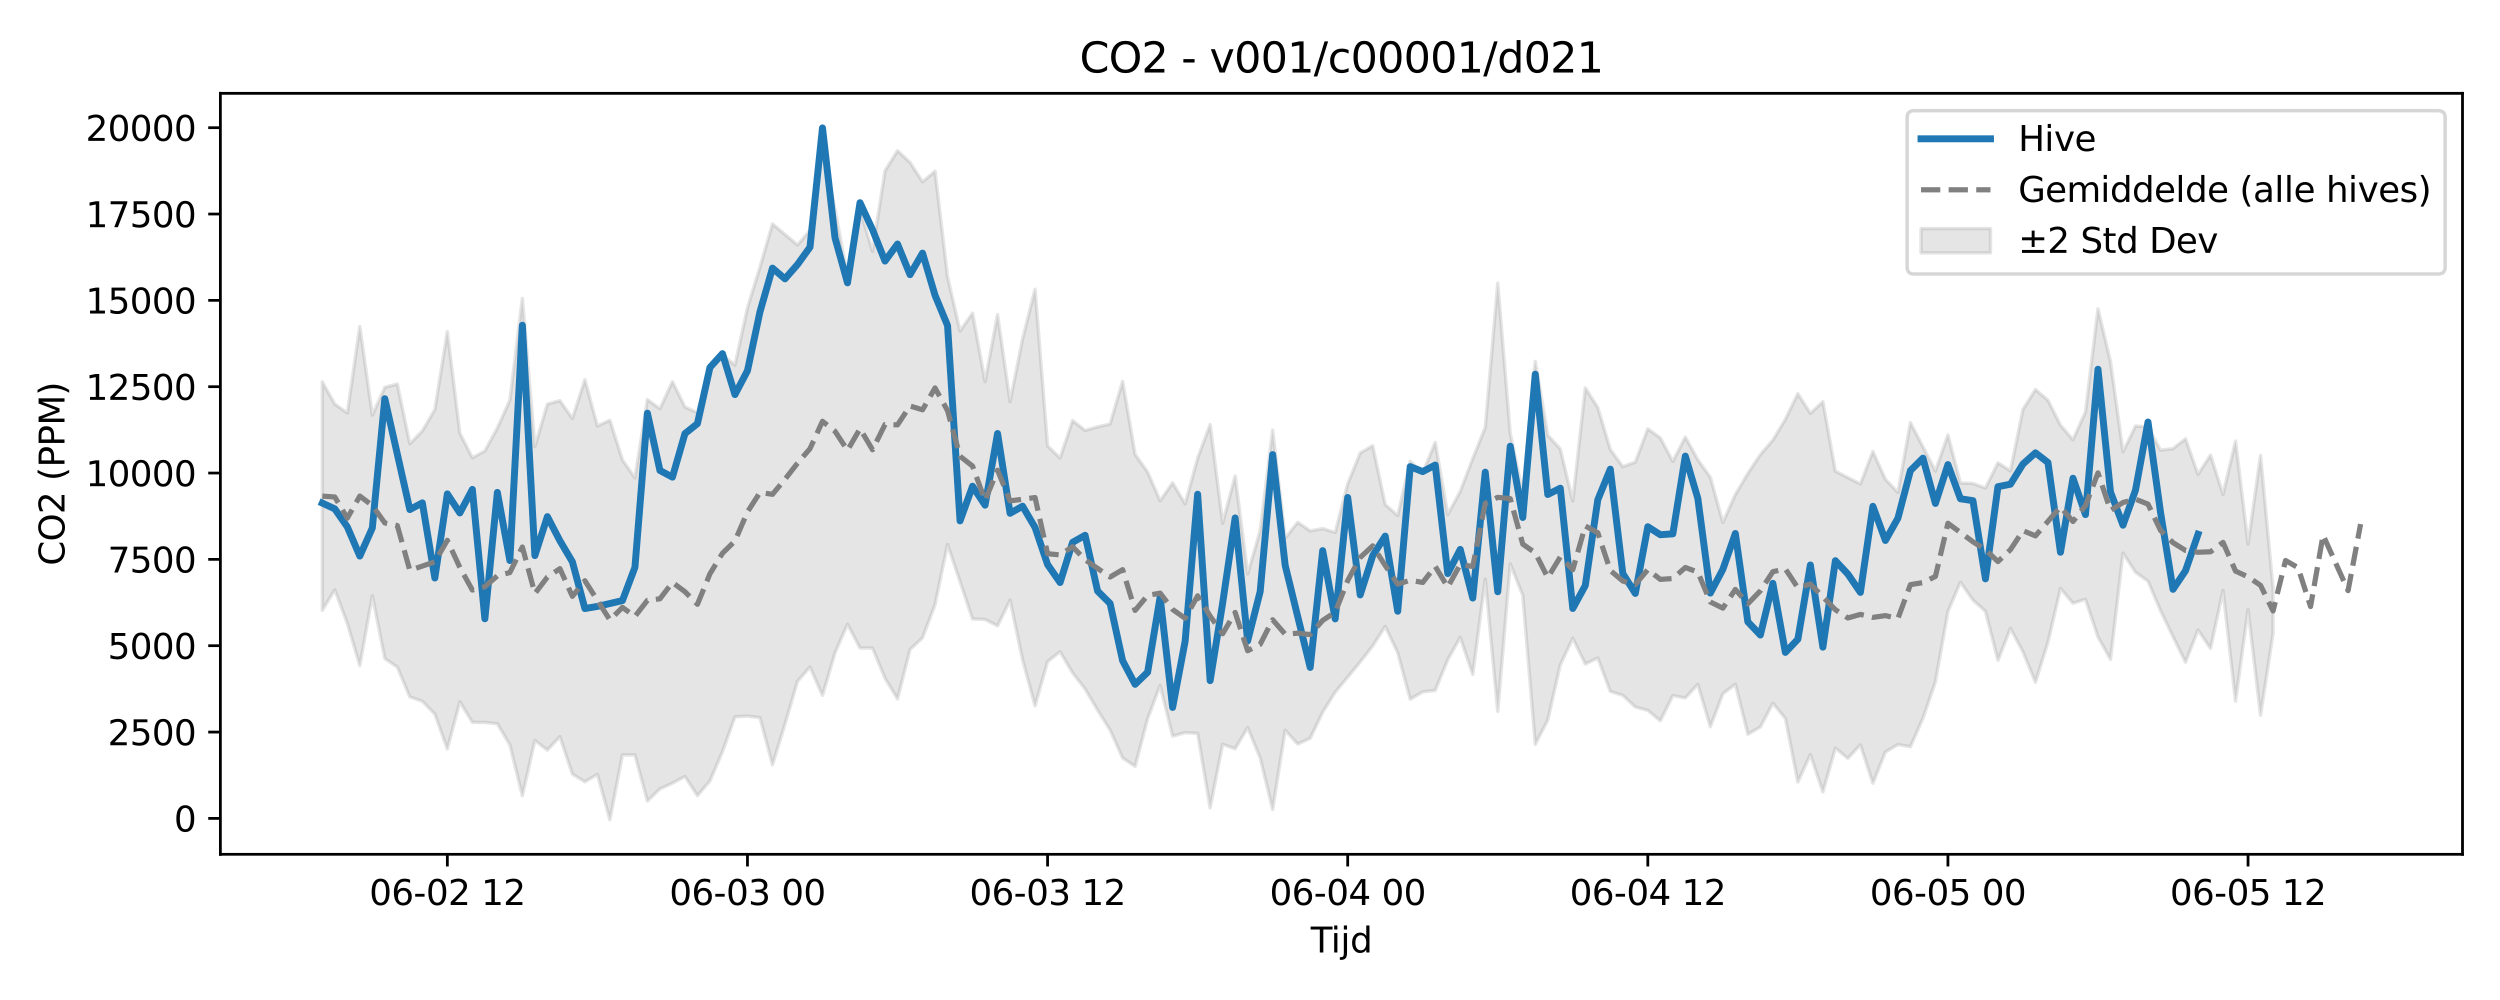 <?xml version="1.0" encoding="utf-8" standalone="no"?>
<!DOCTYPE svg PUBLIC "-//W3C//DTD SVG 1.1//EN"
  "http://www.w3.org/Graphics/SVG/1.1/DTD/svg11.dtd">
<svg xmlns:xlink="http://www.w3.org/1999/xlink" width="720pt" height="288pt" viewBox="0 0 720 288" xmlns="http://www.w3.org/2000/svg" version="1.1">
 <defs>
  <style type="text/css">*{stroke-linejoin: round; stroke-linecap: butt}</style>
 </defs>
 <g id="figure_1">
  <g id="patch_1">
   <path d="M 0 288 
L 720 288 
L 720 0 
L 0 0 
z
" style="fill: #ffffff"/>
  </g>
  <g id="axes_1">
   <g id="patch_2">
    <path d="M 63.47 246.04 
L 709.2 246.04 
L 709.2 26.88 
L 63.47 26.88 
z
" style="fill: #ffffff"/>
   </g>
   <g id="FillBetweenPolyCollection_1">
    <defs>
     <path id="m2e16157bdb" d="M 92.821 -178.004 
L 92.821 -112.227 
L 96.423 -118.116 
L 100.024 -108.481 
L 103.626 -96.295 
L 107.227 -116.416 
L 110.828 -98.344 
L 114.43 -95.873 
L 118.031 -87.3 
L 121.633 -86.034 
L 125.234 -82.341 
L 128.835 -72.299 
L 132.437 -85.9 
L 136.038 -79.968 
L 139.639 -79.944 
L 143.241 -79.55 
L 146.842 -73.459 
L 150.444 -58.83 
L 154.045 -74.75 
L 157.646 -71.967 
L 161.248 -75.853 
L 164.849 -65.052 
L 168.451 -62.847 
L 172.052 -64.97 
L 175.653 -51.922 
L 179.255 -70.593 
L 182.856 -70.582 
L 186.458 -57.301 
L 190.059 -60.8 
L 193.66 -62.443 
L 197.262 -64.38 
L 200.863 -58.839 
L 204.465 -63.106 
L 208.066 -71.505 
L 211.667 -81.553 
L 215.269 -81.762 
L 218.87 -81.31 
L 222.472 -67.755 
L 226.073 -79.455 
L 229.674 -91.754 
L 233.276 -95.891 
L 236.877 -87.722 
L 240.479 -99.957 
L 244.08 -108.233 
L 247.681 -101.363 
L 251.283 -101.342 
L 254.884 -92.684 
L 258.486 -86.697 
L 262.087 -100.947 
L 265.688 -104.306 
L 269.29 -113.845 
L 272.891 -131.186 
L 276.492 -120.507 
L 280.094 -109.723 
L 283.695 -109.598 
L 287.297 -107.746 
L 290.898 -115.176 
L 294.499 -97.993 
L 298.101 -84.719 
L 301.702 -97.469 
L 305.304 -100.29 
L 308.905 -94.214 
L 312.506 -89.571 
L 316.108 -83.487 
L 319.709 -77.73 
L 323.311 -69.703 
L 326.912 -67.267 
L 330.513 -80.993 
L 334.115 -90.599 
L 337.716 -75.983 
L 341.318 -76.99 
L 344.919 -76.768 
L 348.52 -55.369 
L 352.122 -73.651 
L 355.723 -72.336 
L 359.325 -78.468 
L 362.926 -69.714 
L 366.527 -54.865 
L 370.129 -77.68 
L 373.73 -73.712 
L 377.332 -75.381 
L 380.933 -82.886 
L 384.534 -88.649 
L 388.136 -92.972 
L 391.737 -97.342 
L 395.338 -101.967 
L 398.94 -107.599 
L 402.541 -99.992 
L 406.143 -86.612 
L 409.744 -88.747 
L 413.345 -89.165 
L 416.947 -97.981 
L 420.548 -104.418 
L 424.15 -93.757 
L 427.751 -121.214 
L 431.352 -83.097 
L 434.954 -125.61 
L 438.555 -116.553 
L 442.157 -73.64 
L 445.758 -80.612 
L 449.359 -96.494 
L 452.961 -104.163 
L 456.562 -96.763 
L 460.164 -98.507 
L 463.765 -88.872 
L 467.366 -87.737 
L 470.968 -84.371 
L 474.569 -83.411 
L 478.171 -80.397 
L 481.772 -87.655 
L 485.373 -87 
L 488.975 -90.883 
L 492.576 -78.708 
L 496.178 -88.174 
L 499.779 -90.936 
L 503.38 -76.537 
L 506.982 -78.619 
L 510.583 -85.468 
L 514.184 -81.078 
L 517.786 -62.78 
L 521.387 -70.69 
L 524.989 -59.916 
L 528.59 -72.518 
L 532.191 -69.596 
L 535.793 -73.492 
L 539.394 -62.424 
L 542.996 -71.422 
L 546.597 -73.569 
L 550.198 -72.946 
L 553.8 -81.122 
L 557.401 -91.634 
L 561.003 -111.877 
L 564.604 -120.332 
L 568.205 -115.173 
L 571.807 -111.949 
L 575.408 -97.837 
L 579.01 -107.019 
L 582.611 -100.262 
L 586.212 -91.519 
L 589.814 -103.042 
L 593.415 -118.526 
L 597.017 -114.26 
L 600.618 -115.404 
L 604.219 -104.545 
L 607.821 -98.116 
L 611.422 -128.703 
L 615.024 -123.183 
L 618.625 -120.629 
L 622.226 -112.153 
L 625.828 -104.644 
L 629.429 -97.309 
L 633.031 -106.542 
L 636.632 -101.255 
L 640.233 -117.986 
L 643.835 -86.057 
L 647.436 -112.407 
L 651.037 -82.008 
L 654.639 -105.543 
L 654.639 -118.563 
L 654.639 -118.563 
L 651.037 -156.836 
L 647.436 -131.32 
L 643.835 -160.994 
L 640.233 -145.601 
L 636.632 -156.925 
L 633.031 -151.361 
L 629.429 -161.628 
L 625.828 -158.78 
L 622.226 -158.369 
L 618.625 -164.994 
L 615.024 -165.298 
L 611.422 -157.861 
L 607.821 -183.862 
L 604.219 -199.056 
L 600.618 -169.341 
L 597.017 -161.353 
L 593.415 -165.562 
L 589.814 -172.712 
L 586.212 -175.82 
L 582.611 -170.079 
L 579.01 -152.375 
L 575.408 -154.698 
L 571.807 -147.442 
L 568.205 -148.76 
L 564.604 -148.907 
L 561.003 -162.726 
L 557.401 -152.344 
L 553.8 -159.309 
L 550.198 -166.296 
L 546.597 -146.176 
L 542.996 -149.982 
L 539.394 -157.962 
L 535.793 -148.62 
L 532.191 -150.451 
L 528.59 -152.296 
L 524.989 -172.295 
L 521.387 -168.929 
L 517.786 -174.617 
L 514.184 -167.242 
L 510.583 -161.242 
L 506.982 -157.061 
L 503.38 -151.662 
L 499.779 -145.555 
L 496.178 -137.543 
L 492.576 -150.561 
L 488.975 -155.587 
L 485.373 -162.12 
L 481.772 -155.106 
L 478.171 -161.873 
L 474.569 -164.482 
L 470.968 -154.914 
L 467.366 -153.594 
L 463.765 -158.556 
L 460.164 -170.641 
L 456.562 -176.27 
L 452.961 -143.72 
L 449.359 -158.698 
L 445.758 -162.67 
L 442.157 -183.915 
L 438.555 -146.016 
L 434.954 -163.141 
L 431.352 -206.437 
L 427.751 -164.882 
L 424.15 -155.926 
L 420.548 -146.456 
L 416.947 -139.817 
L 413.345 -160.589 
L 409.744 -151.75 
L 406.143 -155.195 
L 402.541 -139.521 
L 398.94 -142.686 
L 395.338 -159.617 
L 391.737 -157.55 
L 388.136 -148.627 
L 384.534 -134.655 
L 380.933 -135.765 
L 377.332 -135.1 
L 373.73 -137.574 
L 370.129 -133.007 
L 366.527 -164.144 
L 362.926 -135.158 
L 359.325 -122.69 
L 355.723 -150.896 
L 352.122 -137.312 
L 348.52 -165.748 
L 344.919 -156.031 
L 341.318 -142.867 
L 337.716 -148.955 
L 334.115 -143.761 
L 330.513 -152.057 
L 326.912 -157.145 
L 323.311 -178.179 
L 319.709 -165.894 
L 316.108 -165.059 
L 312.506 -164.031 
L 308.905 -166.886 
L 305.304 -156.085 
L 301.702 -159.582 
L 298.101 -204.687 
L 294.499 -190.388 
L 290.898 -172.301 
L 287.297 -197.388 
L 283.695 -178.105 
L 280.094 -197.814 
L 276.492 -192.677 
L 272.891 -208.274 
L 269.29 -238.7 
L 265.688 -235.642 
L 262.087 -241.219 
L 258.486 -244.584 
L 254.884 -238.794 
L 251.283 -215.61 
L 247.681 -227.721 
L 244.08 -208.386 
L 240.479 -227.649 
L 236.877 -245.606 
L 233.276 -221.67 
L 229.674 -217.438 
L 226.073 -220.491 
L 222.472 -223.511 
L 218.87 -211.056 
L 215.269 -199.365 
L 211.667 -182.833 
L 208.066 -185.805 
L 204.465 -182.407 
L 200.863 -169.086 
L 197.262 -170.809 
L 193.66 -178.085 
L 190.059 -170.284 
L 186.458 -172.922 
L 182.856 -150.357 
L 179.255 -155.556 
L 175.653 -166.971 
L 172.052 -165.318 
L 168.451 -178.646 
L 164.849 -167.464 
L 161.248 -172.612 
L 157.646 -171.626 
L 154.045 -159.367 
L 150.444 -202.087 
L 146.842 -172.755 
L 143.241 -164.746 
L 139.639 -158.124 
L 136.038 -156.163 
L 132.437 -163.249 
L 128.835 -192.484 
L 125.234 -170.054 
L 121.633 -163.88 
L 118.031 -160.179 
L 114.43 -177.398 
L 110.828 -176.446 
L 107.227 -168.419 
L 103.626 -193.973 
L 100.024 -169.059 
L 96.423 -171.634 
L 92.821 -178.004 
z
" style="stroke: #808080; stroke-opacity: 0.2"/>
    </defs>
    <g clip-path="url(#p260fd9ea57)">
     <use xlink:href="#m2e16157bdb" x="0" y="288" style="fill: #808080; fill-opacity: 0.2; stroke: #808080; stroke-opacity: 0.2"/>
    </g>
   </g>
   <g id="matplotlib.axis_1">
    <g id="xtick_1">
     <g id="line2d_1">
      <defs>
       <path id="m27a533527d" d="M 0 0 
L 0 3.5 
" style="stroke: #000000; stroke-width: 0.8"/>
      </defs>
      <g>
       <use xlink:href="#m27a533527d" x="128.835" y="246.04" style="stroke: #000000; stroke-width: 0.8"/>
      </g>
     </g>
     <g id="text_1">
      <!-- 06-02 12 -->
      <g transform="translate(106.355 260.638) scale(0.1 -0.1)">
       <defs>
        <path id="DejaVuSans-30" d="M 2034 4250 
Q 1547 4250 1301 3770 
Q 1056 3291 1056 2328 
Q 1056 1369 1301 889 
Q 1547 409 2034 409 
Q 2525 409 2770 889 
Q 3016 1369 3016 2328 
Q 3016 3291 2770 3770 
Q 2525 4250 2034 4250 
z
M 2034 4750 
Q 2819 4750 3233 4129 
Q 3647 3509 3647 2328 
Q 3647 1150 3233 529 
Q 2819 -91 2034 -91 
Q 1250 -91 836 529 
Q 422 1150 422 2328 
Q 422 3509 836 4129 
Q 1250 4750 2034 4750 
z
" transform="scale(0.016)"/>
        <path id="DejaVuSans-36" d="M 2113 2584 
Q 1688 2584 1439 2293 
Q 1191 2003 1191 1497 
Q 1191 994 1439 701 
Q 1688 409 2113 409 
Q 2538 409 2786 701 
Q 3034 994 3034 1497 
Q 3034 2003 2786 2293 
Q 2538 2584 2113 2584 
z
M 3366 4563 
L 3366 3988 
Q 3128 4100 2886 4159 
Q 2644 4219 2406 4219 
Q 1781 4219 1451 3797 
Q 1122 3375 1075 2522 
Q 1259 2794 1537 2939 
Q 1816 3084 2150 3084 
Q 2853 3084 3261 2657 
Q 3669 2231 3669 1497 
Q 3669 778 3244 343 
Q 2819 -91 2113 -91 
Q 1303 -91 875 529 
Q 447 1150 447 2328 
Q 447 3434 972 4092 
Q 1497 4750 2381 4750 
Q 2619 4750 2861 4703 
Q 3103 4656 3366 4563 
z
" transform="scale(0.016)"/>
        <path id="DejaVuSans-2d" d="M 313 2009 
L 1997 2009 
L 1997 1497 
L 313 1497 
L 313 2009 
z
" transform="scale(0.016)"/>
        <path id="DejaVuSans-32" d="M 1228 531 
L 3431 531 
L 3431 0 
L 469 0 
L 469 531 
Q 828 903 1448 1529 
Q 2069 2156 2228 2338 
Q 2531 2678 2651 2914 
Q 2772 3150 2772 3378 
Q 2772 3750 2511 3984 
Q 2250 4219 1831 4219 
Q 1534 4219 1204 4116 
Q 875 4013 500 3803 
L 500 4441 
Q 881 4594 1212 4672 
Q 1544 4750 1819 4750 
Q 2544 4750 2975 4387 
Q 3406 4025 3406 3419 
Q 3406 3131 3298 2873 
Q 3191 2616 2906 2266 
Q 2828 2175 2409 1742 
Q 1991 1309 1228 531 
z
" transform="scale(0.016)"/>
        <path id="DejaVuSans-20" transform="scale(0.016)"/>
        <path id="DejaVuSans-31" d="M 794 531 
L 1825 531 
L 1825 4091 
L 703 3866 
L 703 4441 
L 1819 4666 
L 2450 4666 
L 2450 531 
L 3481 531 
L 3481 0 
L 794 0 
L 794 531 
z
" transform="scale(0.016)"/>
       </defs>
       <use xlink:href="#DejaVuSans-30"/>
       <use xlink:href="#DejaVuSans-36" transform="translate(63.623 0)"/>
       <use xlink:href="#DejaVuSans-2d" transform="translate(127.246 0)"/>
       <use xlink:href="#DejaVuSans-30" transform="translate(163.33 0)"/>
       <use xlink:href="#DejaVuSans-32" transform="translate(226.953 0)"/>
       <use xlink:href="#DejaVuSans-20" transform="translate(290.576 0)"/>
       <use xlink:href="#DejaVuSans-31" transform="translate(322.363 0)"/>
       <use xlink:href="#DejaVuSans-32" transform="translate(385.986 0)"/>
      </g>
     </g>
    </g>
    <g id="xtick_2">
     <g id="line2d_2">
      <g>
       <use xlink:href="#m27a533527d" x="215.269" y="246.04" style="stroke: #000000; stroke-width: 0.8"/>
      </g>
     </g>
     <g id="text_2">
      <!-- 06-03 00 -->
      <g transform="translate(192.788 260.638) scale(0.1 -0.1)">
       <defs>
        <path id="DejaVuSans-33" d="M 2597 2516 
Q 3050 2419 3304 2112 
Q 3559 1806 3559 1356 
Q 3559 666 3084 287 
Q 2609 -91 1734 -91 
Q 1441 -91 1130 -33 
Q 819 25 488 141 
L 488 750 
Q 750 597 1062 519 
Q 1375 441 1716 441 
Q 2309 441 2620 675 
Q 2931 909 2931 1356 
Q 2931 1769 2642 2001 
Q 2353 2234 1838 2234 
L 1294 2234 
L 1294 2753 
L 1863 2753 
Q 2328 2753 2575 2939 
Q 2822 3125 2822 3475 
Q 2822 3834 2567 4026 
Q 2313 4219 1838 4219 
Q 1578 4219 1281 4162 
Q 984 4106 628 3988 
L 628 4550 
Q 988 4650 1302 4700 
Q 1616 4750 1894 4750 
Q 2613 4750 3031 4423 
Q 3450 4097 3450 3541 
Q 3450 3153 3228 2886 
Q 3006 2619 2597 2516 
z
" transform="scale(0.016)"/>
       </defs>
       <use xlink:href="#DejaVuSans-30"/>
       <use xlink:href="#DejaVuSans-36" transform="translate(63.623 0)"/>
       <use xlink:href="#DejaVuSans-2d" transform="translate(127.246 0)"/>
       <use xlink:href="#DejaVuSans-30" transform="translate(163.33 0)"/>
       <use xlink:href="#DejaVuSans-33" transform="translate(226.953 0)"/>
       <use xlink:href="#DejaVuSans-20" transform="translate(290.576 0)"/>
       <use xlink:href="#DejaVuSans-30" transform="translate(322.363 0)"/>
       <use xlink:href="#DejaVuSans-30" transform="translate(385.986 0)"/>
      </g>
     </g>
    </g>
    <g id="xtick_3">
     <g id="line2d_3">
      <g>
       <use xlink:href="#m27a533527d" x="301.702" y="246.04" style="stroke: #000000; stroke-width: 0.8"/>
      </g>
     </g>
     <g id="text_3">
      <!-- 06-03 12 -->
      <g transform="translate(279.222 260.638) scale(0.1 -0.1)">
       <use xlink:href="#DejaVuSans-30"/>
       <use xlink:href="#DejaVuSans-36" transform="translate(63.623 0)"/>
       <use xlink:href="#DejaVuSans-2d" transform="translate(127.246 0)"/>
       <use xlink:href="#DejaVuSans-30" transform="translate(163.33 0)"/>
       <use xlink:href="#DejaVuSans-33" transform="translate(226.953 0)"/>
       <use xlink:href="#DejaVuSans-20" transform="translate(290.576 0)"/>
       <use xlink:href="#DejaVuSans-31" transform="translate(322.363 0)"/>
       <use xlink:href="#DejaVuSans-32" transform="translate(385.986 0)"/>
      </g>
     </g>
    </g>
    <g id="xtick_4">
     <g id="line2d_4">
      <g>
       <use xlink:href="#m27a533527d" x="388.136" y="246.04" style="stroke: #000000; stroke-width: 0.8"/>
      </g>
     </g>
     <g id="text_4">
      <!-- 06-04 00 -->
      <g transform="translate(365.655 260.638) scale(0.1 -0.1)">
       <defs>
        <path id="DejaVuSans-34" d="M 2419 4116 
L 825 1625 
L 2419 1625 
L 2419 4116 
z
M 2253 4666 
L 3047 4666 
L 3047 1625 
L 3713 1625 
L 3713 1100 
L 3047 1100 
L 3047 0 
L 2419 0 
L 2419 1100 
L 313 1100 
L 313 1709 
L 2253 4666 
z
" transform="scale(0.016)"/>
       </defs>
       <use xlink:href="#DejaVuSans-30"/>
       <use xlink:href="#DejaVuSans-36" transform="translate(63.623 0)"/>
       <use xlink:href="#DejaVuSans-2d" transform="translate(127.246 0)"/>
       <use xlink:href="#DejaVuSans-30" transform="translate(163.33 0)"/>
       <use xlink:href="#DejaVuSans-34" transform="translate(226.953 0)"/>
       <use xlink:href="#DejaVuSans-20" transform="translate(290.576 0)"/>
       <use xlink:href="#DejaVuSans-30" transform="translate(322.363 0)"/>
       <use xlink:href="#DejaVuSans-30" transform="translate(385.986 0)"/>
      </g>
     </g>
    </g>
    <g id="xtick_5">
     <g id="line2d_5">
      <g>
       <use xlink:href="#m27a533527d" x="474.569" y="246.04" style="stroke: #000000; stroke-width: 0.8"/>
      </g>
     </g>
     <g id="text_5">
      <!-- 06-04 12 -->
      <g transform="translate(452.089 260.638) scale(0.1 -0.1)">
       <use xlink:href="#DejaVuSans-30"/>
       <use xlink:href="#DejaVuSans-36" transform="translate(63.623 0)"/>
       <use xlink:href="#DejaVuSans-2d" transform="translate(127.246 0)"/>
       <use xlink:href="#DejaVuSans-30" transform="translate(163.33 0)"/>
       <use xlink:href="#DejaVuSans-34" transform="translate(226.953 0)"/>
       <use xlink:href="#DejaVuSans-20" transform="translate(290.576 0)"/>
       <use xlink:href="#DejaVuSans-31" transform="translate(322.363 0)"/>
       <use xlink:href="#DejaVuSans-32" transform="translate(385.986 0)"/>
      </g>
     </g>
    </g>
    <g id="xtick_6">
     <g id="line2d_6">
      <g>
       <use xlink:href="#m27a533527d" x="561.003" y="246.04" style="stroke: #000000; stroke-width: 0.8"/>
      </g>
     </g>
     <g id="text_6">
      <!-- 06-05 00 -->
      <g transform="translate(538.522 260.638) scale(0.1 -0.1)">
       <defs>
        <path id="DejaVuSans-35" d="M 691 4666 
L 3169 4666 
L 3169 4134 
L 1269 4134 
L 1269 2991 
Q 1406 3038 1543 3061 
Q 1681 3084 1819 3084 
Q 2600 3084 3056 2656 
Q 3513 2228 3513 1497 
Q 3513 744 3044 326 
Q 2575 -91 1722 -91 
Q 1428 -91 1123 -41 
Q 819 9 494 109 
L 494 744 
Q 775 591 1075 516 
Q 1375 441 1709 441 
Q 2250 441 2565 725 
Q 2881 1009 2881 1497 
Q 2881 1984 2565 2268 
Q 2250 2553 1709 2553 
Q 1456 2553 1204 2497 
Q 953 2441 691 2322 
L 691 4666 
z
" transform="scale(0.016)"/>
       </defs>
       <use xlink:href="#DejaVuSans-30"/>
       <use xlink:href="#DejaVuSans-36" transform="translate(63.623 0)"/>
       <use xlink:href="#DejaVuSans-2d" transform="translate(127.246 0)"/>
       <use xlink:href="#DejaVuSans-30" transform="translate(163.33 0)"/>
       <use xlink:href="#DejaVuSans-35" transform="translate(226.953 0)"/>
       <use xlink:href="#DejaVuSans-20" transform="translate(290.576 0)"/>
       <use xlink:href="#DejaVuSans-30" transform="translate(322.363 0)"/>
       <use xlink:href="#DejaVuSans-30" transform="translate(385.986 0)"/>
      </g>
     </g>
    </g>
    <g id="xtick_7">
     <g id="line2d_7">
      <g>
       <use xlink:href="#m27a533527d" x="647.436" y="246.04" style="stroke: #000000; stroke-width: 0.8"/>
      </g>
     </g>
     <g id="text_7">
      <!-- 06-05 12 -->
      <g transform="translate(624.956 260.638) scale(0.1 -0.1)">
       <use xlink:href="#DejaVuSans-30"/>
       <use xlink:href="#DejaVuSans-36" transform="translate(63.623 0)"/>
       <use xlink:href="#DejaVuSans-2d" transform="translate(127.246 0)"/>
       <use xlink:href="#DejaVuSans-30" transform="translate(163.33 0)"/>
       <use xlink:href="#DejaVuSans-35" transform="translate(226.953 0)"/>
       <use xlink:href="#DejaVuSans-20" transform="translate(290.576 0)"/>
       <use xlink:href="#DejaVuSans-31" transform="translate(322.363 0)"/>
       <use xlink:href="#DejaVuSans-32" transform="translate(385.986 0)"/>
      </g>
     </g>
    </g>
    <g id="text_8">
     <!-- Tijd -->
     <g transform="translate(377.485 274.317) scale(0.1 -0.1)">
      <defs>
       <path id="DejaVuSans-54" d="M -19 4666 
L 3928 4666 
L 3928 4134 
L 2272 4134 
L 2272 0 
L 1638 0 
L 1638 4134 
L -19 4134 
L -19 4666 
z
" transform="scale(0.016)"/>
       <path id="DejaVuSans-69" d="M 603 3500 
L 1178 3500 
L 1178 0 
L 603 0 
L 603 3500 
z
M 603 4863 
L 1178 4863 
L 1178 4134 
L 603 4134 
L 603 4863 
z
" transform="scale(0.016)"/>
       <path id="DejaVuSans-6a" d="M 603 3500 
L 1178 3500 
L 1178 -63 
Q 1178 -731 923 -1031 
Q 669 -1331 103 -1331 
L -116 -1331 
L -116 -844 
L 38 -844 
Q 366 -844 484 -692 
Q 603 -541 603 -63 
L 603 3500 
z
M 603 4863 
L 1178 4863 
L 1178 4134 
L 603 4134 
L 603 4863 
z
" transform="scale(0.016)"/>
       <path id="DejaVuSans-64" d="M 2906 2969 
L 2906 4863 
L 3481 4863 
L 3481 0 
L 2906 0 
L 2906 525 
Q 2725 213 2448 61 
Q 2172 -91 1784 -91 
Q 1150 -91 751 415 
Q 353 922 353 1747 
Q 353 2572 751 3078 
Q 1150 3584 1784 3584 
Q 2172 3584 2448 3432 
Q 2725 3281 2906 2969 
z
M 947 1747 
Q 947 1113 1208 752 
Q 1469 391 1925 391 
Q 2381 391 2643 752 
Q 2906 1113 2906 1747 
Q 2906 2381 2643 2742 
Q 2381 3103 1925 3103 
Q 1469 3103 1208 2742 
Q 947 2381 947 1747 
z
" transform="scale(0.016)"/>
      </defs>
      <use xlink:href="#DejaVuSans-54"/>
      <use xlink:href="#DejaVuSans-69" transform="translate(57.959 0)"/>
      <use xlink:href="#DejaVuSans-6a" transform="translate(85.742 0)"/>
      <use xlink:href="#DejaVuSans-64" transform="translate(113.525 0)"/>
     </g>
    </g>
   </g>
   <g id="matplotlib.axis_2">
    <g id="ytick_1">
     <g id="line2d_8">
      <defs>
       <path id="m0bbdd66bf7" d="M 0 0 
L -3.5 0 
" style="stroke: #000000; stroke-width: 0.8"/>
      </defs>
      <g>
       <use xlink:href="#m0bbdd66bf7" x="63.47" y="235.693" style="stroke: #000000; stroke-width: 0.8"/>
      </g>
     </g>
     <g id="text_9">
      <!-- 0 -->
      <g transform="translate(50.108 239.492) scale(0.1 -0.1)">
       <use xlink:href="#DejaVuSans-30"/>
      </g>
     </g>
    </g>
    <g id="ytick_2">
     <g id="line2d_9">
      <g>
       <use xlink:href="#m0bbdd66bf7" x="63.47" y="210.828" style="stroke: #000000; stroke-width: 0.8"/>
      </g>
     </g>
     <g id="text_10">
      <!-- 2500 -->
      <g transform="translate(31.02 214.627) scale(0.1 -0.1)">
       <use xlink:href="#DejaVuSans-32"/>
       <use xlink:href="#DejaVuSans-35" transform="translate(63.623 0)"/>
       <use xlink:href="#DejaVuSans-30" transform="translate(127.246 0)"/>
       <use xlink:href="#DejaVuSans-30" transform="translate(190.869 0)"/>
      </g>
     </g>
    </g>
    <g id="ytick_3">
     <g id="line2d_10">
      <g>
       <use xlink:href="#m0bbdd66bf7" x="63.47" y="185.963" style="stroke: #000000; stroke-width: 0.8"/>
      </g>
     </g>
     <g id="text_11">
      <!-- 5000 -->
      <g transform="translate(31.02 189.763) scale(0.1 -0.1)">
       <use xlink:href="#DejaVuSans-35"/>
       <use xlink:href="#DejaVuSans-30" transform="translate(63.623 0)"/>
       <use xlink:href="#DejaVuSans-30" transform="translate(127.246 0)"/>
       <use xlink:href="#DejaVuSans-30" transform="translate(190.869 0)"/>
      </g>
     </g>
    </g>
    <g id="ytick_4">
     <g id="line2d_11">
      <g>
       <use xlink:href="#m0bbdd66bf7" x="63.47" y="161.099" style="stroke: #000000; stroke-width: 0.8"/>
      </g>
     </g>
     <g id="text_12">
      <!-- 7500 -->
      <g transform="translate(31.02 164.898) scale(0.1 -0.1)">
       <defs>
        <path id="DejaVuSans-37" d="M 525 4666 
L 3525 4666 
L 3525 4397 
L 1831 0 
L 1172 0 
L 2766 4134 
L 525 4134 
L 525 4666 
z
" transform="scale(0.016)"/>
       </defs>
       <use xlink:href="#DejaVuSans-37"/>
       <use xlink:href="#DejaVuSans-35" transform="translate(63.623 0)"/>
       <use xlink:href="#DejaVuSans-30" transform="translate(127.246 0)"/>
       <use xlink:href="#DejaVuSans-30" transform="translate(190.869 0)"/>
      </g>
     </g>
    </g>
    <g id="ytick_5">
     <g id="line2d_12">
      <g>
       <use xlink:href="#m0bbdd66bf7" x="63.47" y="136.234" style="stroke: #000000; stroke-width: 0.8"/>
      </g>
     </g>
     <g id="text_13">
      <!-- 10000 -->
      <g transform="translate(24.657 140.033) scale(0.1 -0.1)">
       <use xlink:href="#DejaVuSans-31"/>
       <use xlink:href="#DejaVuSans-30" transform="translate(63.623 0)"/>
       <use xlink:href="#DejaVuSans-30" transform="translate(127.246 0)"/>
       <use xlink:href="#DejaVuSans-30" transform="translate(190.869 0)"/>
       <use xlink:href="#DejaVuSans-30" transform="translate(254.492 0)"/>
      </g>
     </g>
    </g>
    <g id="ytick_6">
     <g id="line2d_13">
      <g>
       <use xlink:href="#m0bbdd66bf7" x="63.47" y="111.369" style="stroke: #000000; stroke-width: 0.8"/>
      </g>
     </g>
     <g id="text_14">
      <!-- 12500 -->
      <g transform="translate(24.657 115.169) scale(0.1 -0.1)">
       <use xlink:href="#DejaVuSans-31"/>
       <use xlink:href="#DejaVuSans-32" transform="translate(63.623 0)"/>
       <use xlink:href="#DejaVuSans-35" transform="translate(127.246 0)"/>
       <use xlink:href="#DejaVuSans-30" transform="translate(190.869 0)"/>
       <use xlink:href="#DejaVuSans-30" transform="translate(254.492 0)"/>
      </g>
     </g>
    </g>
    <g id="ytick_7">
     <g id="line2d_14">
      <g>
       <use xlink:href="#m0bbdd66bf7" x="63.47" y="86.505" style="stroke: #000000; stroke-width: 0.8"/>
      </g>
     </g>
     <g id="text_15">
      <!-- 15000 -->
      <g transform="translate(24.657 90.304) scale(0.1 -0.1)">
       <use xlink:href="#DejaVuSans-31"/>
       <use xlink:href="#DejaVuSans-35" transform="translate(63.623 0)"/>
       <use xlink:href="#DejaVuSans-30" transform="translate(127.246 0)"/>
       <use xlink:href="#DejaVuSans-30" transform="translate(190.869 0)"/>
       <use xlink:href="#DejaVuSans-30" transform="translate(254.492 0)"/>
      </g>
     </g>
    </g>
    <g id="ytick_8">
     <g id="line2d_15">
      <g>
       <use xlink:href="#m0bbdd66bf7" x="63.47" y="61.64" style="stroke: #000000; stroke-width: 0.8"/>
      </g>
     </g>
     <g id="text_16">
      <!-- 17500 -->
      <g transform="translate(24.657 65.439) scale(0.1 -0.1)">
       <use xlink:href="#DejaVuSans-31"/>
       <use xlink:href="#DejaVuSans-37" transform="translate(63.623 0)"/>
       <use xlink:href="#DejaVuSans-35" transform="translate(127.246 0)"/>
       <use xlink:href="#DejaVuSans-30" transform="translate(190.869 0)"/>
       <use xlink:href="#DejaVuSans-30" transform="translate(254.492 0)"/>
      </g>
     </g>
    </g>
    <g id="ytick_9">
     <g id="line2d_16">
      <g>
       <use xlink:href="#m0bbdd66bf7" x="63.47" y="36.776" style="stroke: #000000; stroke-width: 0.8"/>
      </g>
     </g>
     <g id="text_17">
      <!-- 20000 -->
      <g transform="translate(24.657 40.575) scale(0.1 -0.1)">
       <use xlink:href="#DejaVuSans-32"/>
       <use xlink:href="#DejaVuSans-30" transform="translate(63.623 0)"/>
       <use xlink:href="#DejaVuSans-30" transform="translate(127.246 0)"/>
       <use xlink:href="#DejaVuSans-30" transform="translate(190.869 0)"/>
       <use xlink:href="#DejaVuSans-30" transform="translate(254.492 0)"/>
      </g>
     </g>
    </g>
    <g id="text_18">
     <!-- CO2 (PPM) -->
     <g transform="translate(18.578 162.903) rotate(-90) scale(0.1 -0.1)">
      <defs>
       <path id="DejaVuSans-43" d="M 4122 4306 
L 4122 3641 
Q 3803 3938 3442 4084 
Q 3081 4231 2675 4231 
Q 1875 4231 1450 3742 
Q 1025 3253 1025 2328 
Q 1025 1406 1450 917 
Q 1875 428 2675 428 
Q 3081 428 3442 575 
Q 3803 722 4122 1019 
L 4122 359 
Q 3791 134 3420 21 
Q 3050 -91 2638 -91 
Q 1578 -91 968 557 
Q 359 1206 359 2328 
Q 359 3453 968 4101 
Q 1578 4750 2638 4750 
Q 3056 4750 3426 4639 
Q 3797 4528 4122 4306 
z
" transform="scale(0.016)"/>
       <path id="DejaVuSans-4f" d="M 2522 4238 
Q 1834 4238 1429 3725 
Q 1025 3213 1025 2328 
Q 1025 1447 1429 934 
Q 1834 422 2522 422 
Q 3209 422 3611 934 
Q 4013 1447 4013 2328 
Q 4013 3213 3611 3725 
Q 3209 4238 2522 4238 
z
M 2522 4750 
Q 3503 4750 4090 4092 
Q 4678 3434 4678 2328 
Q 4678 1225 4090 567 
Q 3503 -91 2522 -91 
Q 1538 -91 948 565 
Q 359 1222 359 2328 
Q 359 3434 948 4092 
Q 1538 4750 2522 4750 
z
" transform="scale(0.016)"/>
       <path id="DejaVuSans-28" d="M 1984 4856 
Q 1566 4138 1362 3434 
Q 1159 2731 1159 2009 
Q 1159 1288 1364 580 
Q 1569 -128 1984 -844 
L 1484 -844 
Q 1016 -109 783 600 
Q 550 1309 550 2009 
Q 550 2706 781 3412 
Q 1013 4119 1484 4856 
L 1984 4856 
z
" transform="scale(0.016)"/>
       <path id="DejaVuSans-50" d="M 1259 4147 
L 1259 2394 
L 2053 2394 
Q 2494 2394 2734 2622 
Q 2975 2850 2975 3272 
Q 2975 3691 2734 3919 
Q 2494 4147 2053 4147 
L 1259 4147 
z
M 628 4666 
L 2053 4666 
Q 2838 4666 3239 4311 
Q 3641 3956 3641 3272 
Q 3641 2581 3239 2228 
Q 2838 1875 2053 1875 
L 1259 1875 
L 1259 0 
L 628 0 
L 628 4666 
z
" transform="scale(0.016)"/>
       <path id="DejaVuSans-4d" d="M 628 4666 
L 1569 4666 
L 2759 1491 
L 3956 4666 
L 4897 4666 
L 4897 0 
L 4281 0 
L 4281 4097 
L 3078 897 
L 2444 897 
L 1241 4097 
L 1241 0 
L 628 0 
L 628 4666 
z
" transform="scale(0.016)"/>
       <path id="DejaVuSans-29" d="M 513 4856 
L 1013 4856 
Q 1481 4119 1714 3412 
Q 1947 2706 1947 2009 
Q 1947 1309 1714 600 
Q 1481 -109 1013 -844 
L 513 -844 
Q 928 -128 1133 580 
Q 1338 1288 1338 2009 
Q 1338 2731 1133 3434 
Q 928 4138 513 4856 
z
" transform="scale(0.016)"/>
      </defs>
      <use xlink:href="#DejaVuSans-43"/>
      <use xlink:href="#DejaVuSans-4f" transform="translate(69.824 0)"/>
      <use xlink:href="#DejaVuSans-32" transform="translate(148.535 0)"/>
      <use xlink:href="#DejaVuSans-20" transform="translate(212.158 0)"/>
      <use xlink:href="#DejaVuSans-28" transform="translate(243.945 0)"/>
      <use xlink:href="#DejaVuSans-50" transform="translate(282.959 0)"/>
      <use xlink:href="#DejaVuSans-50" transform="translate(343.262 0)"/>
      <use xlink:href="#DejaVuSans-4d" transform="translate(403.564 0)"/>
      <use xlink:href="#DejaVuSans-29" transform="translate(489.844 0)"/>
     </g>
    </g>
   </g>
   <g id="line2d_17">
    <path d="M 92.821 144.887 
L 96.423 146.561 
L 100.024 151.736 
L 103.626 160.144 
L 107.227 152.065 
L 110.828 114.836 
L 118.031 146.757 
L 121.633 144.827 
L 125.234 166.466 
L 128.835 142.245 
L 132.437 147.725 
L 136.038 140.952 
L 139.639 178.206 
L 143.241 141.814 
L 146.842 161.43 
L 150.444 93.676 
L 154.045 160.005 
L 157.646 148.789 
L 161.248 155.725 
L 164.849 161.805 
L 168.451 175.265 
L 172.052 174.648 
L 179.255 172.974 
L 182.856 163.409 
L 186.458 119.001 
L 190.059 135.495 
L 193.66 137.418 
L 197.262 124.883 
L 200.863 122.002 
L 204.465 105.823 
L 208.066 101.851 
L 211.667 113.644 
L 215.269 106.774 
L 218.87 89.82 
L 222.472 77.222 
L 226.073 80.302 
L 229.674 76.181 
L 233.276 71.185 
L 236.877 36.842 
L 240.479 68.483 
L 244.08 81.456 
L 247.681 58.378 
L 251.283 66.151 
L 254.884 75.186 
L 258.486 70.28 
L 262.087 79.105 
L 265.688 72.899 
L 269.29 85.046 
L 272.891 93.76 
L 276.492 150.009 
L 280.094 140.037 
L 283.695 145.487 
L 287.297 124.856 
L 290.898 147.828 
L 294.499 145.785 
L 298.101 151.915 
L 301.702 162.591 
L 305.304 167.762 
L 308.905 156.2 
L 312.506 154.166 
L 316.108 170.219 
L 319.709 173.8 
L 323.311 190.28 
L 326.912 197.083 
L 330.513 193.597 
L 334.115 171.973 
L 337.716 203.737 
L 341.318 184.66 
L 344.919 142.341 
L 348.52 196.019 
L 352.122 173.7 
L 355.723 149.164 
L 359.325 184.584 
L 362.926 170.391 
L 366.527 130.913 
L 370.129 162.816 
L 377.332 192.219 
L 380.933 158.589 
L 384.534 178.235 
L 388.136 143.276 
L 391.737 171.336 
L 395.338 160.028 
L 398.94 154.402 
L 402.541 176.037 
L 406.143 134.399 
L 409.744 135.82 
L 413.345 133.93 
L 416.947 165.177 
L 420.548 158.234 
L 424.15 172.235 
L 427.751 135.985 
L 431.352 170.421 
L 434.954 128.509 
L 438.555 149.031 
L 442.157 107.769 
L 445.758 142.42 
L 449.359 140.604 
L 452.961 175.242 
L 456.562 168.638 
L 460.164 143.929 
L 463.765 135.123 
L 467.366 165.162 
L 470.968 170.912 
L 474.569 151.7 
L 478.171 154.001 
L 481.772 153.749 
L 485.373 131.361 
L 488.975 143.544 
L 492.576 170.809 
L 496.178 163.99 
L 499.779 153.644 
L 503.38 179.086 
L 506.982 182.89 
L 510.583 168.001 
L 514.184 187.89 
L 517.786 184.1 
L 521.387 162.715 
L 524.989 186.381 
L 528.59 161.482 
L 532.191 165.336 
L 535.793 170.607 
L 539.394 145.819 
L 542.996 155.658 
L 546.597 149.25 
L 550.198 135.531 
L 553.8 131.954 
L 557.401 144.986 
L 561.003 133.804 
L 564.604 143.65 
L 568.205 144.187 
L 571.807 166.708 
L 575.408 140.173 
L 579.01 139.45 
L 582.611 133.638 
L 586.212 130.419 
L 589.814 133.201 
L 593.415 159.05 
L 597.017 137.736 
L 600.618 148.202 
L 604.219 106.347 
L 607.821 141.694 
L 611.422 151.256 
L 615.024 141.164 
L 618.625 121.544 
L 622.226 147.508 
L 625.828 169.722 
L 629.429 164.361 
L 633.031 153.863 
L 633.031 153.863 
" clip-path="url(#p260fd9ea57)" style="fill: none; stroke: #1f77b4; stroke-width: 2; stroke-linecap: square"/>
   </g>
   <g id="line2d_18">
    <path d="M 92.821 142.884 
L 96.423 143.125 
L 100.024 149.23 
L 103.626 142.866 
L 107.227 145.582 
L 110.828 150.605 
L 114.43 151.365 
L 118.031 164.26 
L 125.234 161.803 
L 128.835 155.608 
L 132.437 163.426 
L 136.038 169.934 
L 139.639 168.966 
L 143.241 165.852 
L 146.842 164.893 
L 150.444 157.542 
L 154.045 170.941 
L 157.646 166.204 
L 161.248 163.768 
L 164.849 171.742 
L 168.451 167.254 
L 175.653 178.554 
L 179.255 174.926 
L 182.856 177.53 
L 186.458 172.888 
L 190.059 172.458 
L 193.66 167.736 
L 197.262 170.406 
L 200.863 174.037 
L 204.465 165.244 
L 208.066 159.345 
L 211.667 155.807 
L 215.269 147.436 
L 218.87 141.817 
L 222.472 142.367 
L 226.073 138.027 
L 229.674 133.404 
L 233.276 129.219 
L 236.877 121.336 
L 240.479 124.197 
L 244.08 129.69 
L 247.681 123.458 
L 251.283 129.524 
L 254.884 122.261 
L 258.486 122.36 
L 262.087 116.917 
L 265.688 118.026 
L 269.29 111.727 
L 272.891 118.27 
L 276.492 131.408 
L 280.094 134.231 
L 283.695 144.149 
L 287.297 135.433 
L 290.898 144.262 
L 298.101 143.297 
L 301.702 159.474 
L 305.304 159.812 
L 308.905 157.45 
L 312.506 161.199 
L 319.709 166.188 
L 323.311 164.059 
L 326.912 175.794 
L 330.513 171.475 
L 334.115 170.82 
L 337.716 175.531 
L 341.318 178.072 
L 344.919 171.601 
L 348.52 177.442 
L 352.122 182.519 
L 355.723 176.384 
L 359.325 187.421 
L 362.926 185.564 
L 366.527 178.495 
L 370.129 182.657 
L 373.73 182.357 
L 377.332 182.759 
L 380.933 178.674 
L 384.534 176.348 
L 388.136 167.201 
L 391.737 160.554 
L 395.338 157.208 
L 398.94 162.857 
L 402.541 168.243 
L 406.143 167.097 
L 409.744 167.752 
L 413.345 163.123 
L 416.947 169.101 
L 420.548 162.563 
L 424.15 163.159 
L 427.751 144.952 
L 431.352 143.233 
L 434.954 143.625 
L 438.555 156.715 
L 442.157 159.223 
L 445.758 166.359 
L 449.359 160.404 
L 452.961 164.058 
L 456.562 151.484 
L 460.164 153.426 
L 463.765 164.286 
L 467.366 167.335 
L 470.968 168.358 
L 474.569 164.054 
L 478.171 166.865 
L 481.772 166.619 
L 485.373 163.44 
L 488.975 164.765 
L 492.576 173.365 
L 496.178 175.142 
L 499.779 169.754 
L 503.38 173.901 
L 506.982 170.16 
L 510.583 164.645 
L 514.184 163.84 
L 517.786 169.301 
L 521.387 168.19 
L 528.59 175.593 
L 532.191 177.976 
L 535.793 176.944 
L 539.394 177.807 
L 542.996 177.298 
L 546.597 178.127 
L 550.198 168.379 
L 553.8 167.785 
L 557.401 166.011 
L 561.003 150.698 
L 568.205 156.034 
L 571.807 158.305 
L 575.408 161.733 
L 579.01 158.303 
L 582.611 152.83 
L 586.212 154.33 
L 593.415 145.956 
L 597.017 150.194 
L 600.618 145.627 
L 604.219 136.2 
L 607.821 147.011 
L 611.422 144.718 
L 615.024 143.759 
L 618.625 145.189 
L 622.226 152.739 
L 625.828 156.288 
L 629.429 158.532 
L 633.031 159.048 
L 636.632 158.91 
L 640.233 156.206 
L 643.835 164.475 
L 647.436 166.136 
L 651.037 168.578 
L 654.639 175.947 
L 658.24 161.427 
L 661.842 163.489 
L 665.443 174.675 
L 669.044 154.103 
L 676.247 170.096 
L 679.849 150.934 
L 679.849 150.934 
" clip-path="url(#p260fd9ea57)" style="fill: none; stroke-dasharray: 5.55,2.4; stroke-dashoffset: 0; stroke: #808080; stroke-width: 1.5"/>
   </g>
   <g id="patch_3">
    <path d="M 63.47 246.04 
L 63.47 26.88 
" style="fill: none; stroke: #000000; stroke-width: 0.8; stroke-linejoin: miter; stroke-linecap: square"/>
   </g>
   <g id="patch_4">
    <path d="M 709.2 246.04 
L 709.2 26.88 
" style="fill: none; stroke: #000000; stroke-width: 0.8; stroke-linejoin: miter; stroke-linecap: square"/>
   </g>
   <g id="patch_5">
    <path d="M 63.47 246.04 
L 709.2 246.04 
" style="fill: none; stroke: #000000; stroke-width: 0.8; stroke-linejoin: miter; stroke-linecap: square"/>
   </g>
   <g id="patch_6">
    <path d="M 63.47 26.88 
L 709.2 26.88 
" style="fill: none; stroke: #000000; stroke-width: 0.8; stroke-linejoin: miter; stroke-linecap: square"/>
   </g>
   <g id="text_19">
    <!-- CO2 - v001/c00001/d021 -->
    <g transform="translate(310.932 20.88) scale(0.12 -0.12)">
     <defs>
      <path id="DejaVuSans-76" d="M 191 3500 
L 800 3500 
L 1894 563 
L 2988 3500 
L 3597 3500 
L 2284 0 
L 1503 0 
L 191 3500 
z
" transform="scale(0.016)"/>
      <path id="DejaVuSans-2f" d="M 1625 4666 
L 2156 4666 
L 531 -594 
L 0 -594 
L 1625 4666 
z
" transform="scale(0.016)"/>
      <path id="DejaVuSans-63" d="M 3122 3366 
L 3122 2828 
Q 2878 2963 2633 3030 
Q 2388 3097 2138 3097 
Q 1578 3097 1268 2742 
Q 959 2388 959 1747 
Q 959 1106 1268 751 
Q 1578 397 2138 397 
Q 2388 397 2633 464 
Q 2878 531 3122 666 
L 3122 134 
Q 2881 22 2623 -34 
Q 2366 -91 2075 -91 
Q 1284 -91 818 406 
Q 353 903 353 1747 
Q 353 2603 823 3093 
Q 1294 3584 2113 3584 
Q 2378 3584 2631 3529 
Q 2884 3475 3122 3366 
z
" transform="scale(0.016)"/>
     </defs>
     <use xlink:href="#DejaVuSans-43"/>
     <use xlink:href="#DejaVuSans-4f" transform="translate(69.824 0)"/>
     <use xlink:href="#DejaVuSans-32" transform="translate(148.535 0)"/>
     <use xlink:href="#DejaVuSans-20" transform="translate(212.158 0)"/>
     <use xlink:href="#DejaVuSans-2d" transform="translate(243.945 0)"/>
     <use xlink:href="#DejaVuSans-20" transform="translate(280.029 0)"/>
     <use xlink:href="#DejaVuSans-76" transform="translate(311.816 0)"/>
     <use xlink:href="#DejaVuSans-30" transform="translate(370.996 0)"/>
     <use xlink:href="#DejaVuSans-30" transform="translate(434.619 0)"/>
     <use xlink:href="#DejaVuSans-31" transform="translate(498.242 0)"/>
     <use xlink:href="#DejaVuSans-2f" transform="translate(561.865 0)"/>
     <use xlink:href="#DejaVuSans-63" transform="translate(595.557 0)"/>
     <use xlink:href="#DejaVuSans-30" transform="translate(650.537 0)"/>
     <use xlink:href="#DejaVuSans-30" transform="translate(714.16 0)"/>
     <use xlink:href="#DejaVuSans-30" transform="translate(777.783 0)"/>
     <use xlink:href="#DejaVuSans-30" transform="translate(841.406 0)"/>
     <use xlink:href="#DejaVuSans-31" transform="translate(905.029 0)"/>
     <use xlink:href="#DejaVuSans-2f" transform="translate(968.652 0)"/>
     <use xlink:href="#DejaVuSans-64" transform="translate(1002.344 0)"/>
     <use xlink:href="#DejaVuSans-30" transform="translate(1065.82 0)"/>
     <use xlink:href="#DejaVuSans-32" transform="translate(1129.443 0)"/>
     <use xlink:href="#DejaVuSans-31" transform="translate(1193.066 0)"/>
    </g>
   </g>
   <g id="legend_1">
    <g id="patch_7">
     <path d="M 551.256 78.914 
L 702.2 78.914 
Q 704.2 78.914 704.2 76.914 
L 704.2 33.88 
Q 704.2 31.88 702.2 31.88 
L 551.256 31.88 
Q 549.256 31.88 549.256 33.88 
L 549.256 76.914 
Q 549.256 78.914 551.256 78.914 
z
" style="fill: #ffffff; opacity: 0.8; stroke: #cccccc; stroke-linejoin: miter"/>
    </g>
    <g id="line2d_19">
     <path d="M 553.256 39.978 
L 563.256 39.978 
L 573.256 39.978 
" style="fill: none; stroke: #1f77b4; stroke-width: 2; stroke-linecap: square"/>
    </g>
    <g id="text_20">
     <!-- Hive -->
     <g transform="translate(581.256 43.478) scale(0.1 -0.1)">
      <defs>
       <path id="DejaVuSans-48" d="M 628 4666 
L 1259 4666 
L 1259 2753 
L 3553 2753 
L 3553 4666 
L 4184 4666 
L 4184 0 
L 3553 0 
L 3553 2222 
L 1259 2222 
L 1259 0 
L 628 0 
L 628 4666 
z
" transform="scale(0.016)"/>
       <path id="DejaVuSans-65" d="M 3597 1894 
L 3597 1613 
L 953 1613 
Q 991 1019 1311 708 
Q 1631 397 2203 397 
Q 2534 397 2845 478 
Q 3156 559 3463 722 
L 3463 178 
Q 3153 47 2828 -22 
Q 2503 -91 2169 -91 
Q 1331 -91 842 396 
Q 353 884 353 1716 
Q 353 2575 817 3079 
Q 1281 3584 2069 3584 
Q 2775 3584 3186 3129 
Q 3597 2675 3597 1894 
z
M 3022 2063 
Q 3016 2534 2758 2815 
Q 2500 3097 2075 3097 
Q 1594 3097 1305 2825 
Q 1016 2553 972 2059 
L 3022 2063 
z
" transform="scale(0.016)"/>
      </defs>
      <use xlink:href="#DejaVuSans-48"/>
      <use xlink:href="#DejaVuSans-69" transform="translate(75.195 0)"/>
      <use xlink:href="#DejaVuSans-76" transform="translate(102.979 0)"/>
      <use xlink:href="#DejaVuSans-65" transform="translate(162.158 0)"/>
     </g>
    </g>
    <g id="line2d_20">
     <path d="M 553.256 54.657 
L 563.256 54.657 
L 573.256 54.657 
" style="fill: none; stroke-dasharray: 5.55,2.4; stroke-dashoffset: 0; stroke: #808080; stroke-width: 1.5"/>
    </g>
    <g id="text_21">
     <!-- Gemiddelde (alle hives) -->
     <g transform="translate(581.256 58.157) scale(0.1 -0.1)">
      <defs>
       <path id="DejaVuSans-47" d="M 3809 666 
L 3809 1919 
L 2778 1919 
L 2778 2438 
L 4434 2438 
L 4434 434 
Q 4069 175 3628 42 
Q 3188 -91 2688 -91 
Q 1594 -91 976 548 
Q 359 1188 359 2328 
Q 359 3472 976 4111 
Q 1594 4750 2688 4750 
Q 3144 4750 3555 4637 
Q 3966 4525 4313 4306 
L 4313 3634 
Q 3963 3931 3569 4081 
Q 3175 4231 2741 4231 
Q 1884 4231 1454 3753 
Q 1025 3275 1025 2328 
Q 1025 1384 1454 906 
Q 1884 428 2741 428 
Q 3075 428 3337 486 
Q 3600 544 3809 666 
z
" transform="scale(0.016)"/>
       <path id="DejaVuSans-6d" d="M 3328 2828 
Q 3544 3216 3844 3400 
Q 4144 3584 4550 3584 
Q 5097 3584 5394 3201 
Q 5691 2819 5691 2113 
L 5691 0 
L 5113 0 
L 5113 2094 
Q 5113 2597 4934 2840 
Q 4756 3084 4391 3084 
Q 3944 3084 3684 2787 
Q 3425 2491 3425 1978 
L 3425 0 
L 2847 0 
L 2847 2094 
Q 2847 2600 2669 2842 
Q 2491 3084 2119 3084 
Q 1678 3084 1418 2786 
Q 1159 2488 1159 1978 
L 1159 0 
L 581 0 
L 581 3500 
L 1159 3500 
L 1159 2956 
Q 1356 3278 1631 3431 
Q 1906 3584 2284 3584 
Q 2666 3584 2933 3390 
Q 3200 3197 3328 2828 
z
" transform="scale(0.016)"/>
       <path id="DejaVuSans-6c" d="M 603 4863 
L 1178 4863 
L 1178 0 
L 603 0 
L 603 4863 
z
" transform="scale(0.016)"/>
       <path id="DejaVuSans-61" d="M 2194 1759 
Q 1497 1759 1228 1600 
Q 959 1441 959 1056 
Q 959 750 1161 570 
Q 1363 391 1709 391 
Q 2188 391 2477 730 
Q 2766 1069 2766 1631 
L 2766 1759 
L 2194 1759 
z
M 3341 1997 
L 3341 0 
L 2766 0 
L 2766 531 
Q 2569 213 2275 61 
Q 1981 -91 1556 -91 
Q 1019 -91 701 211 
Q 384 513 384 1019 
Q 384 1609 779 1909 
Q 1175 2209 1959 2209 
L 2766 2209 
L 2766 2266 
Q 2766 2663 2505 2880 
Q 2244 3097 1772 3097 
Q 1472 3097 1187 3025 
Q 903 2953 641 2809 
L 641 3341 
Q 956 3463 1253 3523 
Q 1550 3584 1831 3584 
Q 2591 3584 2966 3190 
Q 3341 2797 3341 1997 
z
" transform="scale(0.016)"/>
       <path id="DejaVuSans-68" d="M 3513 2113 
L 3513 0 
L 2938 0 
L 2938 2094 
Q 2938 2591 2744 2837 
Q 2550 3084 2163 3084 
Q 1697 3084 1428 2787 
Q 1159 2491 1159 1978 
L 1159 0 
L 581 0 
L 581 4863 
L 1159 4863 
L 1159 2956 
Q 1366 3272 1645 3428 
Q 1925 3584 2291 3584 
Q 2894 3584 3203 3211 
Q 3513 2838 3513 2113 
z
" transform="scale(0.016)"/>
       <path id="DejaVuSans-73" d="M 2834 3397 
L 2834 2853 
Q 2591 2978 2328 3040 
Q 2066 3103 1784 3103 
Q 1356 3103 1142 2972 
Q 928 2841 928 2578 
Q 928 2378 1081 2264 
Q 1234 2150 1697 2047 
L 1894 2003 
Q 2506 1872 2764 1633 
Q 3022 1394 3022 966 
Q 3022 478 2636 193 
Q 2250 -91 1575 -91 
Q 1294 -91 989 -36 
Q 684 19 347 128 
L 347 722 
Q 666 556 975 473 
Q 1284 391 1588 391 
Q 1994 391 2212 530 
Q 2431 669 2431 922 
Q 2431 1156 2273 1281 
Q 2116 1406 1581 1522 
L 1381 1569 
Q 847 1681 609 1914 
Q 372 2147 372 2553 
Q 372 3047 722 3315 
Q 1072 3584 1716 3584 
Q 2034 3584 2315 3537 
Q 2597 3491 2834 3397 
z
" transform="scale(0.016)"/>
      </defs>
      <use xlink:href="#DejaVuSans-47"/>
      <use xlink:href="#DejaVuSans-65" transform="translate(77.49 0)"/>
      <use xlink:href="#DejaVuSans-6d" transform="translate(139.014 0)"/>
      <use xlink:href="#DejaVuSans-69" transform="translate(236.426 0)"/>
      <use xlink:href="#DejaVuSans-64" transform="translate(264.209 0)"/>
      <use xlink:href="#DejaVuSans-64" transform="translate(327.686 0)"/>
      <use xlink:href="#DejaVuSans-65" transform="translate(391.162 0)"/>
      <use xlink:href="#DejaVuSans-6c" transform="translate(452.686 0)"/>
      <use xlink:href="#DejaVuSans-64" transform="translate(480.469 0)"/>
      <use xlink:href="#DejaVuSans-65" transform="translate(543.945 0)"/>
      <use xlink:href="#DejaVuSans-20" transform="translate(605.469 0)"/>
      <use xlink:href="#DejaVuSans-28" transform="translate(637.256 0)"/>
      <use xlink:href="#DejaVuSans-61" transform="translate(676.27 0)"/>
      <use xlink:href="#DejaVuSans-6c" transform="translate(737.549 0)"/>
      <use xlink:href="#DejaVuSans-6c" transform="translate(765.332 0)"/>
      <use xlink:href="#DejaVuSans-65" transform="translate(793.115 0)"/>
      <use xlink:href="#DejaVuSans-20" transform="translate(854.639 0)"/>
      <use xlink:href="#DejaVuSans-68" transform="translate(886.426 0)"/>
      <use xlink:href="#DejaVuSans-69" transform="translate(949.805 0)"/>
      <use xlink:href="#DejaVuSans-76" transform="translate(977.588 0)"/>
      <use xlink:href="#DejaVuSans-65" transform="translate(1036.768 0)"/>
      <use xlink:href="#DejaVuSans-73" transform="translate(1098.291 0)"/>
      <use xlink:href="#DejaVuSans-29" transform="translate(1150.391 0)"/>
     </g>
    </g>
    <g id="patch_8">
     <path d="M 553.256 72.835 
L 573.256 72.835 
L 573.256 65.835 
L 553.256 65.835 
z
" style="fill: #808080; fill-opacity: 0.2; stroke: #808080; stroke-opacity: 0.2; stroke-linejoin: miter"/>
    </g>
    <g id="text_22">
     <!-- ±2 Std Dev -->
     <g transform="translate(581.256 72.835) scale(0.1 -0.1)">
      <defs>
       <path id="DejaVuSans-b1" d="M 2944 4013 
L 2944 2803 
L 4684 2803 
L 4684 2272 
L 2944 2272 
L 2944 1063 
L 2419 1063 
L 2419 2272 
L 678 2272 
L 678 2803 
L 2419 2803 
L 2419 4013 
L 2944 4013 
z
M 678 531 
L 4684 531 
L 4684 0 
L 678 0 
L 678 531 
z
" transform="scale(0.016)"/>
       <path id="DejaVuSans-53" d="M 3425 4513 
L 3425 3897 
Q 3066 4069 2747 4153 
Q 2428 4238 2131 4238 
Q 1616 4238 1336 4038 
Q 1056 3838 1056 3469 
Q 1056 3159 1242 3001 
Q 1428 2844 1947 2747 
L 2328 2669 
Q 3034 2534 3370 2195 
Q 3706 1856 3706 1288 
Q 3706 609 3251 259 
Q 2797 -91 1919 -91 
Q 1588 -91 1214 -16 
Q 841 59 441 206 
L 441 856 
Q 825 641 1194 531 
Q 1563 422 1919 422 
Q 2459 422 2753 634 
Q 3047 847 3047 1241 
Q 3047 1584 2836 1778 
Q 2625 1972 2144 2069 
L 1759 2144 
Q 1053 2284 737 2584 
Q 422 2884 422 3419 
Q 422 4038 858 4394 
Q 1294 4750 2059 4750 
Q 2388 4750 2728 4690 
Q 3069 4631 3425 4513 
z
" transform="scale(0.016)"/>
       <path id="DejaVuSans-74" d="M 1172 4494 
L 1172 3500 
L 2356 3500 
L 2356 3053 
L 1172 3053 
L 1172 1153 
Q 1172 725 1289 603 
Q 1406 481 1766 481 
L 2356 481 
L 2356 0 
L 1766 0 
Q 1100 0 847 248 
Q 594 497 594 1153 
L 594 3053 
L 172 3053 
L 172 3500 
L 594 3500 
L 594 4494 
L 1172 4494 
z
" transform="scale(0.016)"/>
       <path id="DejaVuSans-44" d="M 1259 4147 
L 1259 519 
L 2022 519 
Q 2988 519 3436 956 
Q 3884 1394 3884 2338 
Q 3884 3275 3436 3711 
Q 2988 4147 2022 4147 
L 1259 4147 
z
M 628 4666 
L 1925 4666 
Q 3281 4666 3915 4102 
Q 4550 3538 4550 2338 
Q 4550 1131 3912 565 
Q 3275 0 1925 0 
L 628 0 
L 628 4666 
z
" transform="scale(0.016)"/>
      </defs>
      <use xlink:href="#DejaVuSans-b1"/>
      <use xlink:href="#DejaVuSans-32" transform="translate(83.789 0)"/>
      <use xlink:href="#DejaVuSans-20" transform="translate(147.412 0)"/>
      <use xlink:href="#DejaVuSans-53" transform="translate(179.199 0)"/>
      <use xlink:href="#DejaVuSans-74" transform="translate(242.676 0)"/>
      <use xlink:href="#DejaVuSans-64" transform="translate(281.885 0)"/>
      <use xlink:href="#DejaVuSans-20" transform="translate(345.361 0)"/>
      <use xlink:href="#DejaVuSans-44" transform="translate(377.148 0)"/>
      <use xlink:href="#DejaVuSans-65" transform="translate(454.15 0)"/>
      <use xlink:href="#DejaVuSans-76" transform="translate(515.674 0)"/>
     </g>
    </g>
   </g>
  </g>
 </g>
 <defs>
  <clipPath id="p260fd9ea57">
   <rect x="63.47" y="26.88" width="645.73" height="219.16"/>
  </clipPath>
 </defs>
</svg>
